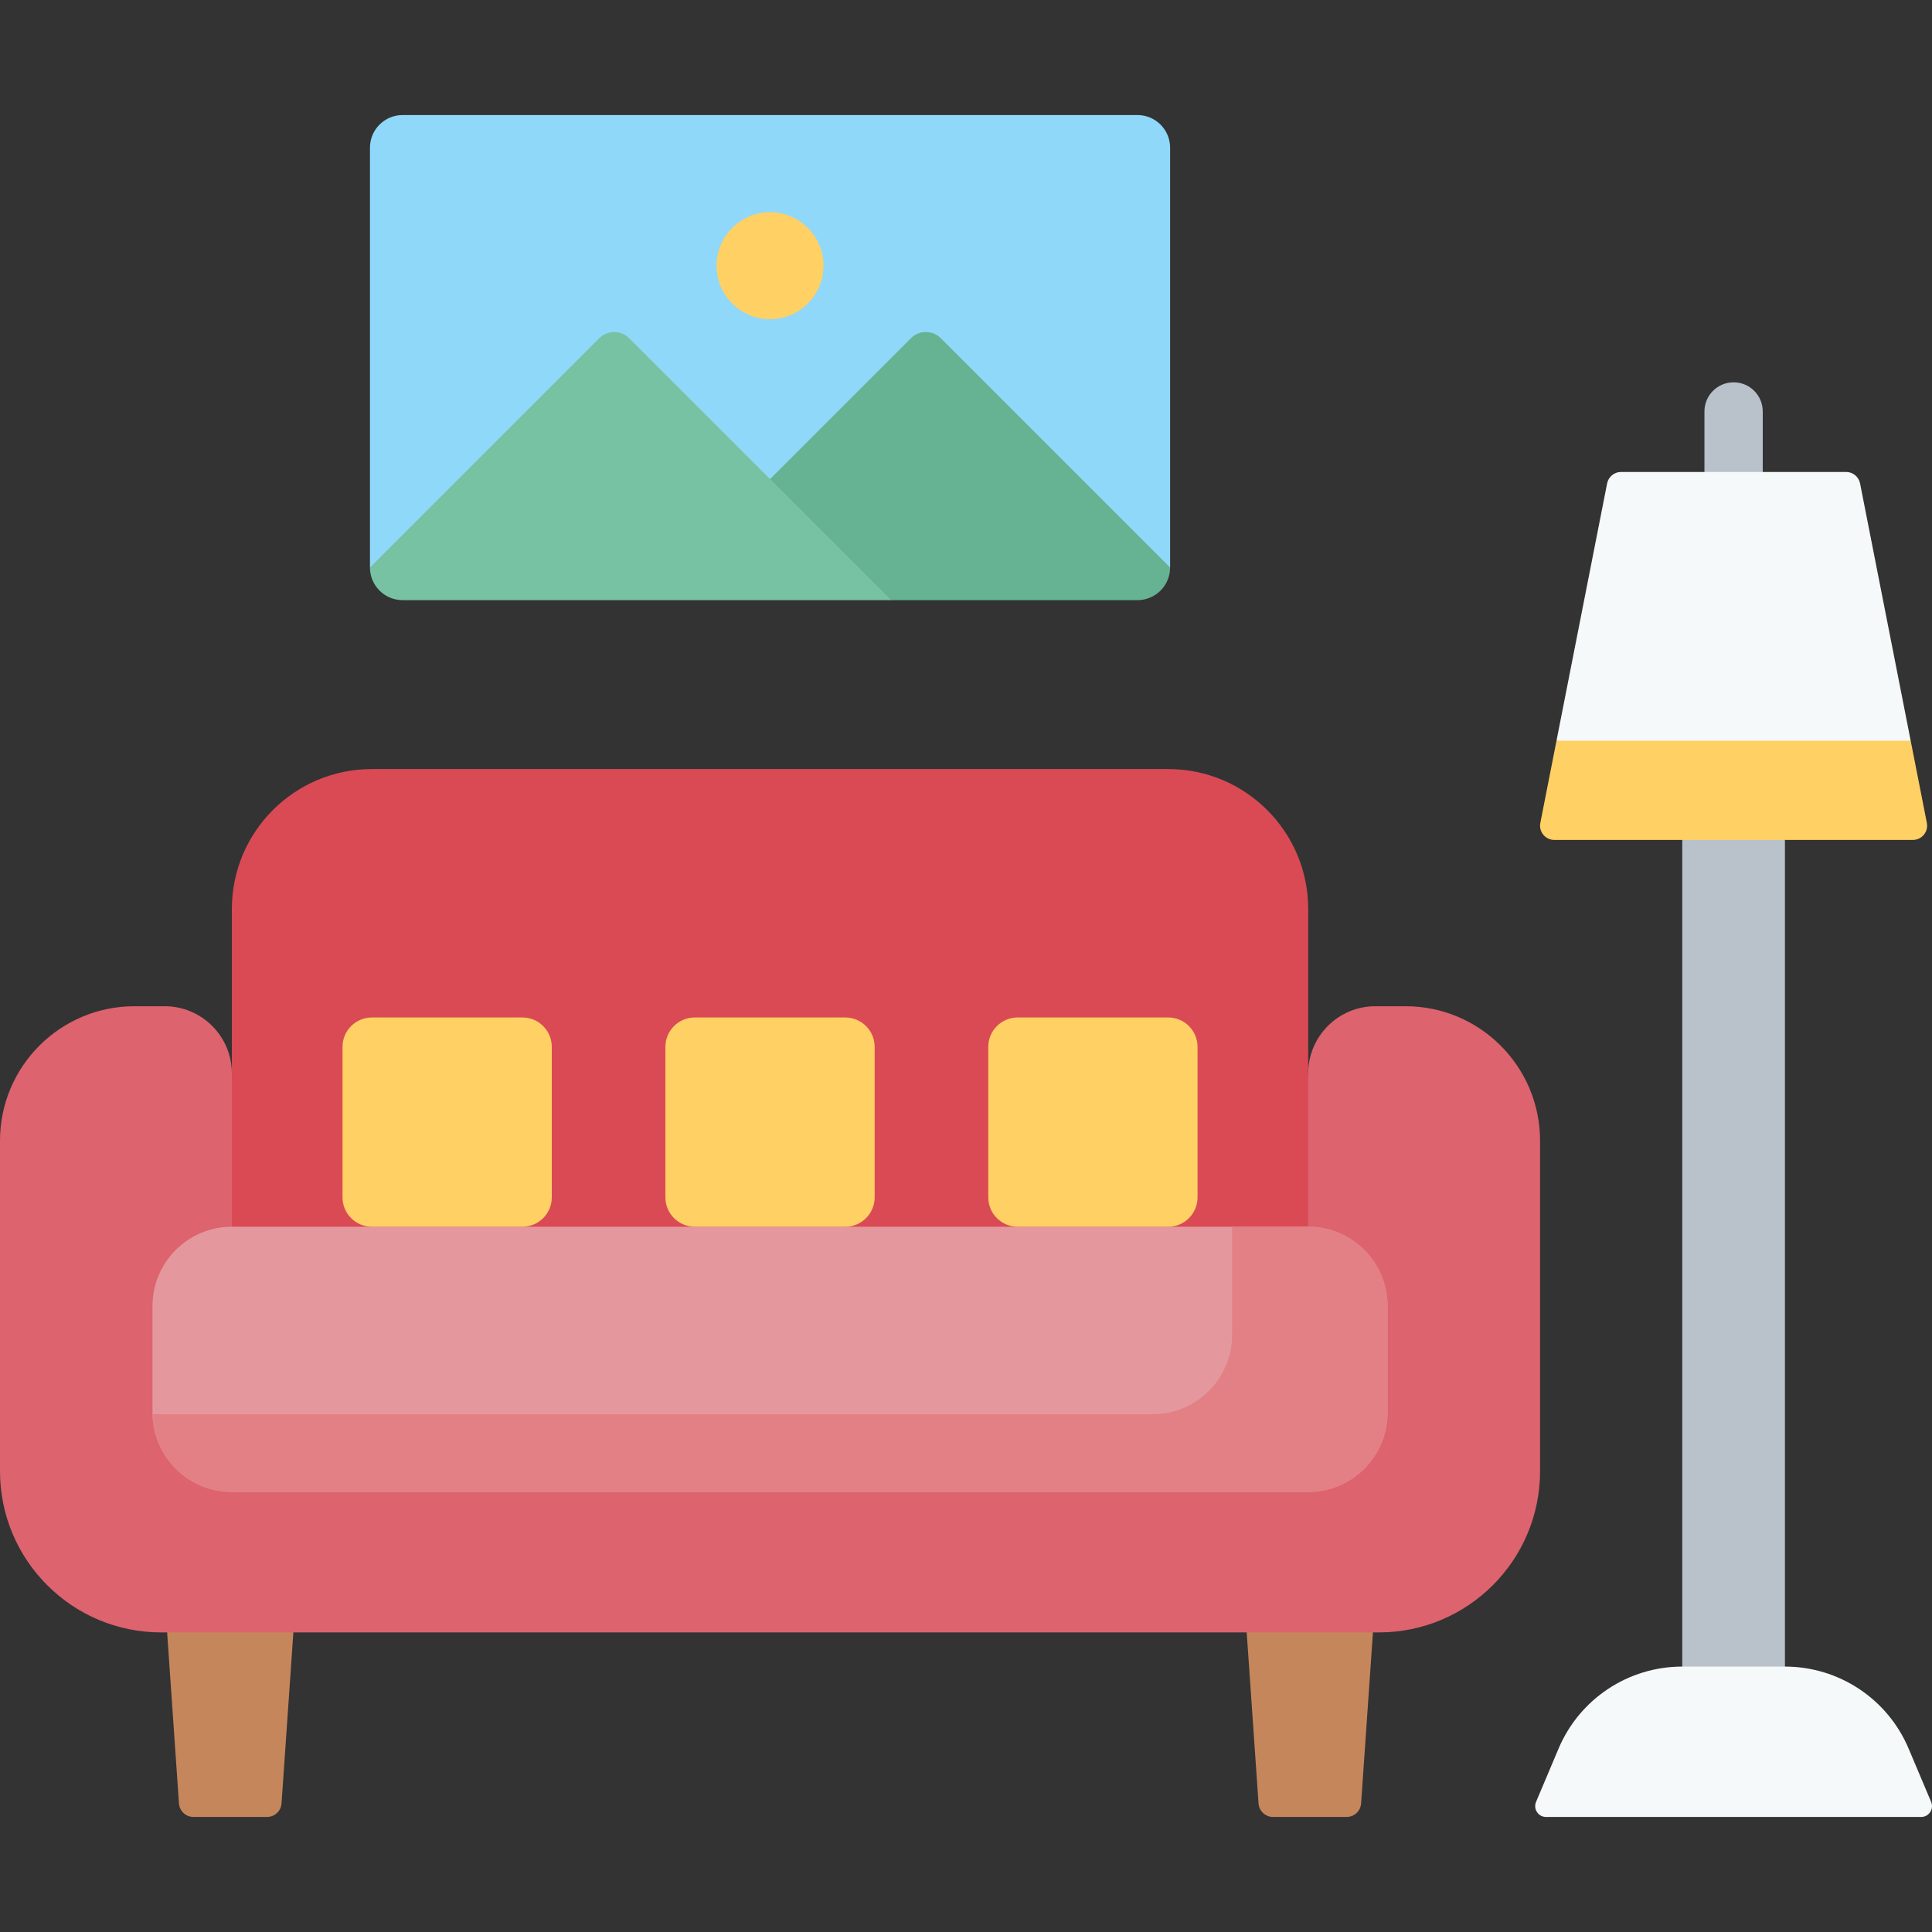 <svg id="Capa_1" enable-background="new 0 0 512 512" height="512" viewBox="0 0 512 512" width="512" xmlns="http://www.w3.org/2000/svg"><rect x="0" y="0" width="512" height="512" fill="#333333" stroke="none"/><g><path d="m70.766 481.513h-19.497c-2.024 0-3.702-1.566-3.842-3.585l-3.138-45.318 16.728-8.478 16.728 8.478-3.138 45.318c-.139 2.019-1.818 3.585-3.841 3.585z" fill="#c6865c"/><path d="m337.369 481.513h19.497c2.024 0 3.702-1.566 3.842-3.585l3.138-45.318-16.728-8.478-16.728 8.478 3.138 45.318c.139 2.019 1.817 3.585 3.841 3.585z" fill="#c6865c"/><path d="m372.485 266.661h-7.992c-9.833 0-17.804 7.971-17.804 17.804l-9.599 40.631h-266.046l-9.599-40.631c0-9.833-7.971-17.804-17.804-17.804h-7.992c-19.688 0-35.649 15.961-35.649 35.649v87.577c0 23.595 19.127 42.722 42.722 42.722h322.69c23.595 0 42.722-19.127 42.722-42.722v-87.577c0-19.688-15.96-35.649-35.649-35.649z" fill="#dd636e"/><path d="m309.592 203.81h-211.05c-20.488 0-37.097 16.609-37.097 37.097v99.31l285.244-15.121v-84.189c0-20.488-16.609-37.097-37.097-37.097z" fill="#da4a54"/><path d="m204.067 126.96 106.023 23.431v-111.251c0-4.779-3.874-8.653-8.653-8.653h-194.74c-4.779 0-8.653 3.874-8.653 8.653v111.251z" fill="#90d8f9"/><path d="m445.814 217.072h27.212v230.105h-27.212z" fill="#b9c1cb"/><path d="m459.421 132.8c-4.268 0-7.726-3.459-7.726-7.726v-16.03c0-4.267 3.459-7.726 7.726-7.726s7.726 3.459 7.726 7.726v16.03c0 4.266-3.459 7.726-7.726 7.726z" fill="#b9c1cb"/><path d="m346.689 395.383h-285.244c-11.616 0-21.032-9.416-21.032-21.032v-28.223c0-11.616 9.416-21.032 21.032-21.032h285.244c11.616 0 21.032 9.416 21.032 21.032v28.223c0 11.616-9.416 21.032-21.032 21.032z" fill="#e4989d"/><path d="m346.689 325.096h-20.18c.003.142.005.285.005.428v28.223c0 11.616-9.416 21.032-21.032 21.032h-265.064c.228 11.418 9.555 20.604 21.027 20.604h285.244c11.616 0 21.032-9.416 21.032-21.032v-28.223c0-11.615-9.416-21.032-21.032-21.032z" fill="#e28086"/><g fill="#ffd064"><path d="m138.443 325.097h-39.886c-4.299 0-7.784-3.485-7.784-7.784v-39.886c0-4.299 3.485-7.784 7.784-7.784h39.886c4.299 0 7.784 3.485 7.784 7.784v39.886c0 4.299-3.485 7.784-7.784 7.784z"/><path d="m224.01 325.097h-39.886c-4.299 0-7.784-3.485-7.784-7.784v-39.886c0-4.299 3.485-7.784 7.784-7.784h39.886c4.299 0 7.784 3.485 7.784 7.784v39.886c0 4.299-3.485 7.784-7.784 7.784z"/><path d="m309.577 325.097h-39.886c-4.299 0-7.784-3.485-7.784-7.784v-39.886c0-4.299 3.485-7.784 7.784-7.784h39.886c4.299 0 7.784 3.485 7.784 7.784v39.886c0 4.299-3.485 7.784-7.784 7.784z"/></g><path d="m473.026 441.661h-27.212c-14.301 0-27.212 8.562-32.777 21.736l-5.967 14.126c-.8 1.894.59 3.99 2.646 3.99h99.408c2.056 0 3.446-2.097 2.646-3.99l-5.967-14.126c-5.565-13.174-18.476-21.736-32.777-21.736z" fill="#f6f9f9"/><path d="m492.938 128.119c-.348-1.77-1.9-3.046-3.703-3.046h-59.63c-1.804 0-3.355 1.276-3.703 3.046l-13.414 68.185 46.932 13.142 46.932-13.142z" fill="#f6f9f9"/><path d="m249.327 89.629c-2.189-2.189-5.739-2.189-7.929 0l-37.332 37.332-2.825 23.431 34.909 8.653h65.286c4.779 0 8.653-3.874 8.653-8.653z" fill="#66b394"/><circle cx="204.067" cy="70.415" fill="#ffd064" r="14.173"/><path d="m506.352 196.304h-93.864l-4.285 21.781c-.459 2.332 1.327 4.503 3.703 4.503h95.027c2.377 0 4.162-2.171 3.703-4.503z" fill="#ffd064"/><path d="m166.736 89.629c-2.189-2.189-5.739-2.189-7.929 0l-60.763 60.763c0 4.779 3.874 8.653 8.653 8.653h129.454z" fill="#78c2a4"/></g></svg>
